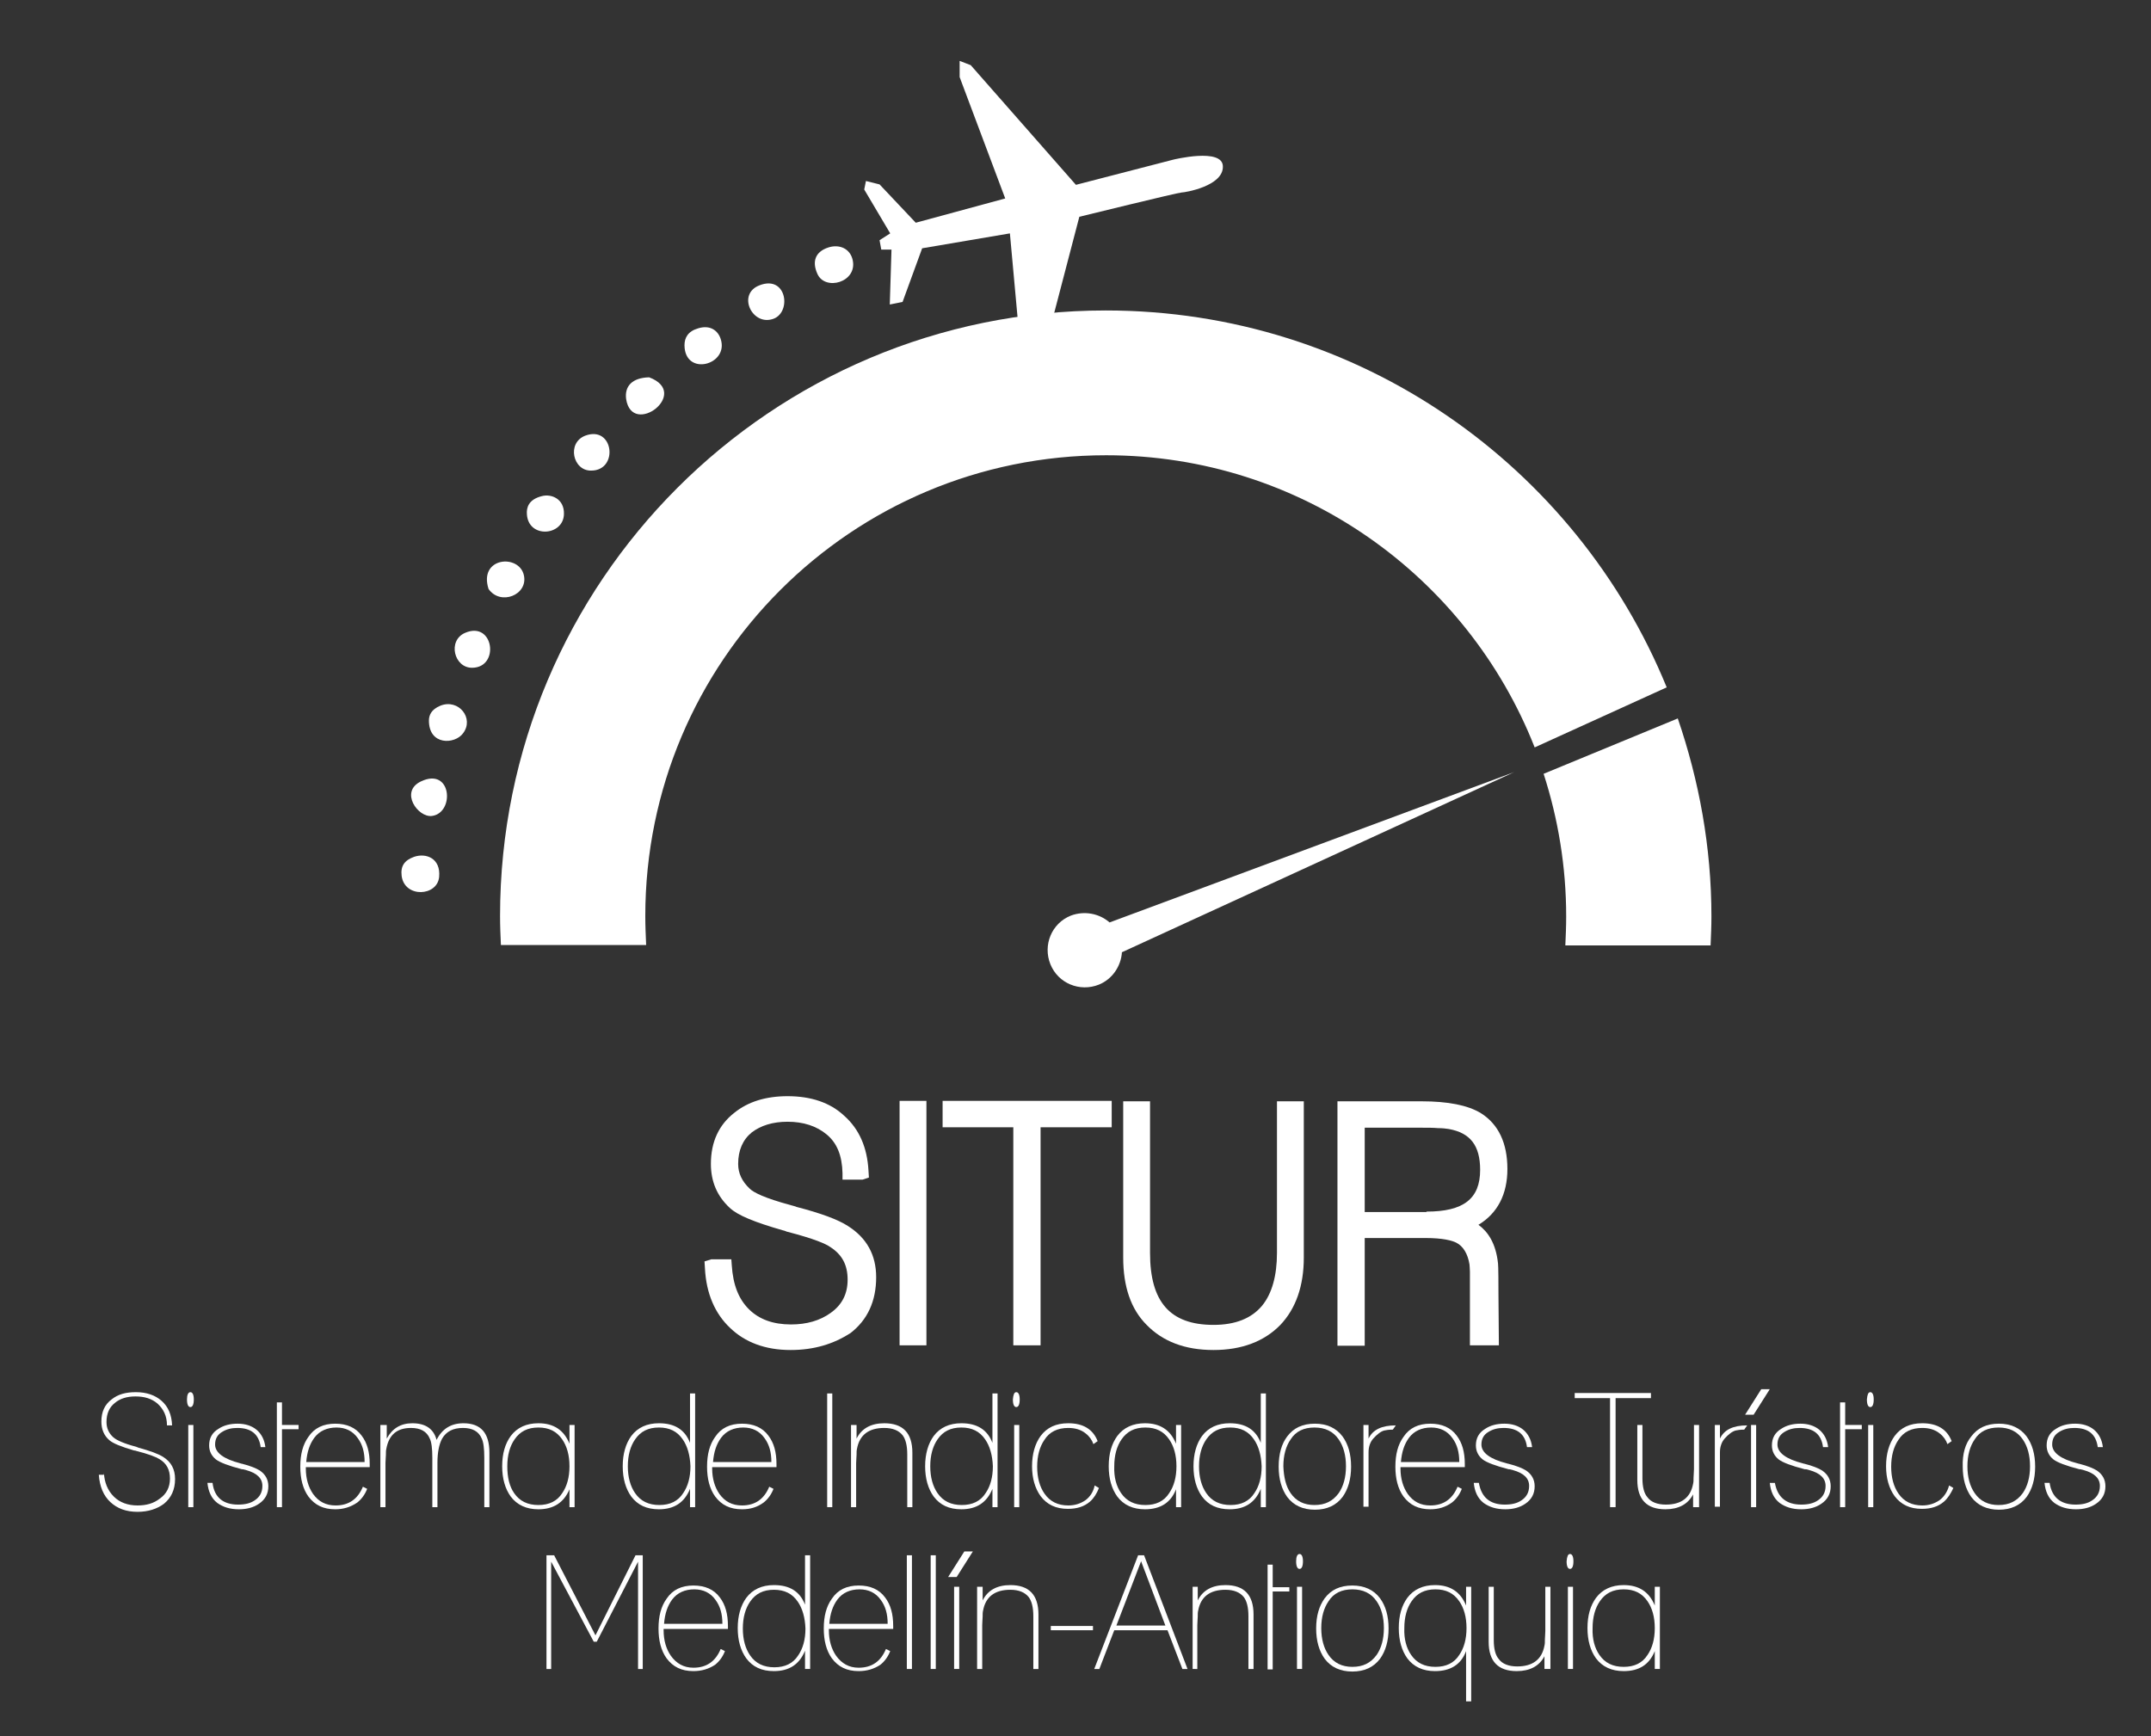 <?xml version="1.0" encoding="utf-8"?>
<!-- Generator: Adobe Illustrator 22.0.0, SVG Export Plug-In . SVG Version: 6.00 Build 0)  -->
<svg version="1.1" xmlns="http://www.w3.org/2000/svg" xmlns:xlink="http://www.w3.org/1999/xlink" x="0px" y="0px"
	 viewBox="0 0 505 407.7" style="enable-background:new 0 0 505 407.7;" xml:space="preserve">
<rect x="0" y="0" width="505" height="407.7" fill="#333333" stroke="none"/>
<style type="text/css">
	.st0{fill:#FFFFFF;}
	.st1{fill-rule:evenodd;clip-rule:evenodd;fill:#FFFFFF;}
</style>
<g id="Capa_1">
	<g>
		<g>
			<g>
				<g>
					<path class="st0" d="M185.6,317c-5.9,0-10.7-1.8-14.2-5.2c-3.5-3.3-5.6-8-5.9-14l-0.1-1.6l1.6-0.5h4.7l0.1,1.4
						c0.3,4.6,1.6,7.9,4,10.3c2.4,2.4,5.7,3.6,9.9,3.6c3.7,0,6.8-0.9,9.3-2.7c2.7-1.9,4-4.5,4-7.8c0-3.5-1.3-5.9-4.1-7.7
						c-1-0.7-3.6-1.9-10.2-3.6c-0.3-0.1-0.4-0.2-0.9-0.3c-6.6-1.9-10.6-3.5-12.5-5.3c-2.9-2.7-4.4-6.1-4.4-10.3
						c0-5.2,1.9-9.2,5.5-12c3.2-2.6,7.4-3.9,12.5-3.9c5.5,0,10,1.5,13.3,4.6c3.5,3.1,5.4,7.4,5.7,12.9l0.1,1.6l-1.5,0.5h-4.7l0-1.5
						c-0.1-4.2-1.3-7.1-3.7-9.1c-2.4-2-5.5-3-9.2-3c-3.5,0-6.3,0.9-8.4,2.5c-2.1,1.7-3.2,4.2-3.2,7.4c0,2.2,0.9,4.1,2.7,5.8
						c0.9,0.9,3.4,2.2,9.7,3.9c0.6,0.2,0.9,0.2,1.3,0.4c5.8,1.5,9.8,3,12.1,4.5c4.4,2.8,6.6,6.8,6.6,12c0,5.6-2,10-6,13.1
						C195.7,315.6,191.1,317,185.6,317L185.6,317z"/>
				</g>
				<g>
					<rect x="211.2" y="258.5" class="st0" width="6.3" height="57.4"/>
				</g>
				<g>
					<polygon class="st0" points="237.9,315.9 237.9,264.7 221.3,264.7 221.3,258.5 261,258.5 261,264.7 244.3,264.7 244.3,315.9 
											"/>
				</g>
				<g>
					<path class="st0" d="M284.9,317c-6.7,0-11.9-2-15.7-5.9c-3.7-3.7-5.5-9-5.5-15.8v-36.7h6.3v35.6c0,11.5,4.7,16.9,14.9,16.9
						c5.1,0,8.9-1.5,11.4-4.5c2.3-2.8,3.5-7,3.5-12.4v-35.6h6.3v36.7c0,6.7-1.9,12-5.5,15.8C296.8,315,291.5,317,284.9,317
						L284.9,317z"/>
				</g>
				<g>
					<path class="st0" d="M345.1,315.9v-13.9c0-1.4,0-2.6,0-3.4c0-0.8-0.1-1.4-0.1-1.7c-0.4-2.5-1.5-4.3-3.1-5.1
						c-1-0.5-3.1-1.1-7.3-1.1h-14.2v25.3h-6.4v-57.4h19.7c6.2,0,10.9,0.9,14,2.8c4.1,2.6,6.2,7,6.2,13.1c0,5.9-2.3,10.4-6.8,13.1
						c2.2,1.6,4.1,4.3,4.6,9.1c0,0.1,0.1,0.3,0.1,7.1l0.1,12.1H345.1z M334.9,284.5c8.7,0,12.6-3,12.6-9.8c0-5.7-2.3-8.7-7.4-9.6
						c-0.6-0.1-1.5-0.2-2.5-0.2c-1.1-0.1-2.4-0.1-3.9-0.1h-13.3v19.8H334.9z"/>
				</g>
			</g>
			<g>
				<path class="st0" d="M24.4,345.8c0.1,2.3,0.9,4.2,2.3,5.6c1.4,1.4,3.3,2.1,5.6,2.1c2.1,0,3.8-0.5,5.2-1.6
					c1.6-1.1,2.4-2.7,2.4-4.7c0-2.1-0.8-3.6-2.5-4.6c-0.8-0.5-2.6-1.2-5.4-1.9c0,0-0.2-0.1-0.5-0.1c-3.1-0.9-5-1.7-5.8-2.4
					c-1.3-1.1-1.9-2.6-1.9-4.4c0-2.3,0.8-4,2.4-5.2c1.5-1.2,3.3-1.7,5.7-1.7c2.5,0,4.5,0.7,6,2c1.6,1.4,2.4,3.3,2.5,5.8h-1.2
					c0-2.2-0.8-3.8-2.2-5.1c-1.4-1.2-3.1-1.7-5.2-1.7c-2,0-3.6,0.5-4.8,1.5c-1.3,1-2,2.5-2,4.5c0,1.4,0.5,2.6,1.6,3.6
					c0.8,0.7,2.6,1.5,5.3,2.2c0.1,0,0.1,0,0.2,0.1c0.1,0,0.2,0,0.3,0.1c2.9,0.8,4.8,1.5,5.9,2.2c1.9,1.2,2.8,2.9,2.8,5.2
					c0,2.5-0.9,4.4-2.6,5.8c-1.6,1.2-3.7,1.9-6.2,1.9c-2.7,0-4.8-0.8-6.4-2.3c-1.6-1.5-2.5-3.6-2.7-6.4H24.4z"/>
				<path class="st0" d="M44.7,326.9c0.5,0,0.8,0.6,0.8,1.7c0,1.2-0.3,1.8-0.8,1.8c-0.5,0-0.8-0.6-0.8-1.8
					C43.9,327.5,44.2,326.9,44.7,326.9z M44.2,334.6h1.2v19.3h-1.2V334.6z"/>
				<path class="st0" d="M55.9,353.3c1.6,0,2.9-0.3,3.9-1c1.2-0.8,1.8-1.9,1.8-3.4c0-1.8-1.3-3-3.8-3.7c-0.1,0-0.2-0.1-0.4-0.1
					c-0.2-0.1-0.4-0.1-0.6-0.1c-3.1-0.8-5.2-1.6-6.1-2.3c-1-0.8-1.6-1.9-1.6-3.3c0-1.7,0.7-3,2.2-3.9c1.2-0.8,2.7-1.2,4.5-1.2
					c1.8,0,3.3,0.5,4.4,1.4c1.2,1,1.9,2.4,2.1,4.1h-1.1c-0.4-3-2.2-4.5-5.5-4.5c-1.4,0-2.5,0.3-3.5,0.9c-1.2,0.7-1.7,1.7-1.7,3
					c0,1.9,2,3.4,5.9,4.4c0.1,0,0.2,0.1,0.4,0.1c2,0.5,3.4,1.1,4.2,1.6c1.3,0.9,2,2.1,2,3.7c0,1.7-0.7,3.1-2.2,4.1
					c-1.3,0.9-2.9,1.3-4.7,1.3c-2.1,0-3.7-0.5-5.1-1.5c-1.4-1.1-2.1-2.7-2.3-4.7h1.2C50.3,351.6,52.4,353.3,55.9,353.3z"/>
				<path class="st0" d="M66.2,329.3v5.3h3.9v1h-3.9v18.3H65v-24.6H66.2z"/>
				<path class="st0" d="M78.7,354.4c-2.8,0-4.8-1-6.3-3c-1.3-1.8-1.9-4.2-1.9-7c0-2.9,0.6-5.2,1.9-7c1.4-2.1,3.5-3.1,6.3-3.1
					c2.7,0,4.8,0.9,6.2,2.8c1.3,1.7,1.9,3.9,1.9,6.7v0.7H71.8v0.3c0,2.4,0.6,4.4,1.7,6c1.3,1.8,3,2.7,5.3,2.7c3.1,0,5.2-1.5,6.4-4.4
					l1,0.5c-0.5,1.3-1.3,2.4-2.3,3.2C82.3,353.9,80.6,354.4,78.7,354.4z M85.6,343.3c0-2.3-0.5-4.1-1.6-5.6c-1.2-1.7-2.9-2.5-5-2.5
					c-2.2,0-4,0.8-5.2,2.4c-1.1,1.5-1.7,3.3-1.9,5.7H85.6z"/>
				<path class="st0" d="M89.6,334.6h1.2v3.2c1.3-2.4,3.3-3.6,6-3.6c3.1,0,5,1.3,5.7,3.9c1.3-2.6,3.4-3.9,6.3-3.9
					c4.1,0,6.1,2.3,6.1,6.9v12.8h-1.2v-11.6c0-2.2-0.2-3.7-0.6-4.5c-0.7-1.7-2.2-2.5-4.4-2.5c-2.3,0-3.9,0.8-4.9,2.5
					c-0.7,1.3-1.1,3.2-1.1,5.7v10.4h-1.2v-11.6c0-2.2-0.2-3.7-0.6-4.5c-0.7-1.7-2.2-2.5-4.4-2.5c-3.3,0-5.2,1.6-5.8,4.9
					c-0.1,0.4-0.1,0.8-0.1,1.4c0,0.6-0.1,1.2-0.1,1.9v10.4h-1.2V334.6z"/>
				<path class="st0" d="M126.4,354.4c-2.8,0-5-1-6.5-3c-1.3-1.8-2-4.2-2-7.1c0-3,0.7-5.3,2-7.1c1.5-2,3.7-3,6.5-3
					c3.6,0,6,1.6,7.3,4.8v-4.4h1.2v19.3h-1.2v-4.2C132.4,352.8,130,354.4,126.4,354.4z M120.7,350.6c1.3,1.9,3.2,2.8,5.7,2.8
					c2.5,0,4.4-0.9,5.6-2.8c1.1-1.6,1.7-3.7,1.7-6.3c0-2.6-0.6-4.7-1.7-6.3c-1.3-1.9-3.1-2.8-5.6-2.8c-2.5,0-4.3,0.9-5.6,2.8
					c-1.1,1.6-1.7,3.7-1.7,6.3C119.1,346.9,119.6,349,120.7,350.6z"/>
				<path class="st0" d="M163.2,353.9H162v-4.3c-1.3,3.2-3.7,4.8-7.3,4.8c-2.9,0-5-1-6.5-3c-1.3-1.8-2-4.2-2-7.1
					c0-2.9,0.7-5.3,2-7.1c1.5-2,3.7-3,6.5-3c3.7,0,6.1,1.5,7.3,4.6v-11.6h1.2V353.9z M160.3,338c-1.3-1.9-3.1-2.8-5.6-2.8
					c-2.5,0-4.3,0.9-5.6,2.8c-1.1,1.6-1.7,3.7-1.7,6.3c0,2.6,0.6,4.7,1.7,6.3c1.3,1.9,3.2,2.8,5.7,2.8c2.5,0,4.4-0.9,5.6-2.8
					c1.1-1.6,1.7-3.7,1.7-6.3C162,341.7,161.4,339.6,160.3,338z"/>
				<path class="st0" d="M174.2,354.4c-2.8,0-4.8-1-6.3-3c-1.3-1.8-1.9-4.2-1.9-7c0-2.9,0.6-5.2,1.9-7c1.4-2.1,3.5-3.1,6.3-3.1
					c2.7,0,4.8,0.9,6.2,2.8c1.3,1.7,1.9,3.9,1.9,6.7v0.7h-15.1v0.3c0,2.4,0.6,4.4,1.7,6c1.3,1.8,3,2.7,5.3,2.7
					c3.1,0,5.2-1.5,6.4-4.4l1,0.5c-0.5,1.3-1.3,2.4-2.3,3.2C177.8,353.9,176.2,354.4,174.2,354.4z M181.1,343.3
					c0-2.3-0.5-4.1-1.6-5.6c-1.2-1.7-2.9-2.5-5-2.5c-2.2,0-4,0.8-5.2,2.4c-1.1,1.5-1.7,3.3-1.9,5.7H181.1z"/>
				<path class="st0" d="M194.2,327.2h1.2v26.7h-1.2V327.2z"/>
				<path class="st0" d="M199.9,334.6h1.2v3.2c1.2-2.4,3.4-3.6,6.5-3.6c4.4,0,6.6,2.3,6.6,6.9v12.8h-1.2v-12.4
					c0-2.1-0.4-3.6-1.1-4.5c-0.9-1.1-2.3-1.7-4.3-1.7c-3.6,0-5.8,1.6-6.4,4.9c-0.1,0.4-0.1,0.8-0.1,1.4c0,0.6-0.1,1.2-0.1,2v10.3
					h-1.2V334.6z"/>
				<path class="st0" d="M234.1,353.9H233v-4.3c-1.3,3.2-3.7,4.8-7.3,4.8c-2.9,0-5-1-6.5-3c-1.3-1.8-2-4.2-2-7.1
					c0-2.9,0.7-5.3,2-7.1c1.5-2,3.7-3,6.5-3c3.7,0,6.1,1.5,7.3,4.6v-11.6h1.2V353.9z M231.3,338c-1.3-1.9-3.1-2.8-5.6-2.8
					c-2.5,0-4.3,0.9-5.6,2.8c-1.1,1.6-1.7,3.7-1.7,6.3c0,2.6,0.6,4.7,1.7,6.3c1.3,1.9,3.2,2.8,5.7,2.8c2.5,0,4.4-0.9,5.6-2.8
					c1.1-1.6,1.7-3.7,1.7-6.3C233,341.7,232.4,339.6,231.3,338z"/>
				<path class="st0" d="M238.6,326.9c0.5,0,0.8,0.6,0.8,1.7c0,1.2-0.3,1.8-0.8,1.8c-0.5,0-0.8-0.6-0.8-1.8
					C237.9,327.5,238.1,326.9,238.6,326.9z M238.1,334.6h1.2v19.3h-1.2V334.6z"/>
				<path class="st0" d="M255.9,352.6c-1.4,1.2-3.1,1.7-5.2,1.7c-2.8,0-4.9-1-6.4-3c-1.3-1.8-2-4.2-2-7c0-2.9,0.7-5.3,2-7.1
					c1.5-2,3.6-3,6.5-3c3.5,0,5.8,1.4,6.9,4.2l-1,0.7c-0.3-0.9-0.9-1.8-1.8-2.5c-1.1-0.9-2.5-1.3-4.1-1.3c-2.5,0-4.4,0.9-5.6,2.8
					c-1.1,1.6-1.7,3.7-1.7,6.3c0,2.6,0.6,4.7,1.7,6.3c1.3,1.9,3.2,2.8,5.6,2.8c1.5,0,2.8-0.4,4-1.2c1.1-0.8,1.9-2,2.2-3.5l1,0.6
					C257.5,350.7,256.8,351.8,255.9,352.6z"/>
				<path class="st0" d="M268.8,354.4c-2.8,0-5-1-6.5-3c-1.3-1.8-2-4.2-2-7.1c0-3,0.7-5.3,2-7.1c1.5-2,3.7-3,6.5-3
					c3.6,0,6,1.6,7.3,4.8v-4.4h1.2v19.3h-1.2v-4.2C274.9,352.8,272.5,354.4,268.8,354.4z M263.2,350.6c1.3,1.9,3.2,2.8,5.7,2.8
					c2.5,0,4.4-0.9,5.6-2.8c1.1-1.6,1.7-3.7,1.7-6.3c0-2.6-0.6-4.7-1.7-6.3c-1.3-1.9-3.1-2.8-5.6-2.8c-2.5,0-4.3,0.9-5.6,2.8
					c-1.1,1.6-1.7,3.7-1.7,6.3C261.5,346.9,262.1,349,263.2,350.6z"/>
				<path class="st0" d="M297.2,353.9h-1.2v-4.3c-1.3,3.2-3.7,4.8-7.3,4.8c-2.9,0-5-1-6.5-3c-1.3-1.8-2-4.2-2-7.1
					c0-2.9,0.7-5.3,2-7.1c1.5-2,3.7-3,6.5-3c3.7,0,6.1,1.5,7.3,4.6v-11.6h1.2V353.9z M294.4,338c-1.3-1.9-3.1-2.8-5.6-2.8
					c-2.5,0-4.3,0.9-5.6,2.8c-1.1,1.6-1.7,3.7-1.7,6.3c0,2.6,0.6,4.7,1.7,6.3c1.3,1.9,3.2,2.8,5.7,2.8c2.5,0,4.4-0.9,5.6-2.8
					c1.1-1.6,1.7-3.7,1.7-6.3C296.1,341.7,295.5,339.6,294.4,338z"/>
				<path class="st0" d="M302.2,337.3c1.5-2,3.6-3,6.5-3c2.8,0,5,1,6.5,3c1.3,1.8,2,4.1,2,7.1c0,2.9-0.7,5.3-2,7.1
					c-1.5,2-3.7,3-6.5,3c-2.8,0-5-1-6.5-3c-1.3-1.8-2-4.2-2-7.1C300.2,341.4,300.9,339,302.2,337.3z M303,350.6
					c1.3,1.9,3.2,2.8,5.6,2.8c2.5,0,4.3-0.9,5.7-2.8c1.1-1.6,1.7-3.7,1.7-6.3c0-2.6-0.6-4.7-1.7-6.3c-1.3-1.9-3.2-2.8-5.7-2.8
					c-2.5,0-4.4,0.9-5.6,2.8c-1.1,1.6-1.7,3.7-1.7,6.3C301.4,346.9,301.9,349,303,350.6z"/>
				<path class="st0" d="M320.1,334.6h1.2v3.2c1-2.1,3.1-3.1,6.4-3.1l-0.7,1c-0.9,0-1.6,0.1-2,0.2c-0.8,0.2-1.7,0.9-2.6,1.9
					c-0.7,0.8-1.1,1.9-1.1,3.2v12.8h-1.2V334.6z"/>
				<path class="st0" d="M335.8,354.4c-2.8,0-4.8-1-6.3-3c-1.3-1.8-1.9-4.2-1.9-7c0-2.9,0.6-5.2,1.9-7c1.4-2.1,3.5-3.1,6.3-3.1
					c2.7,0,4.8,0.9,6.2,2.8c1.3,1.7,1.9,3.9,1.9,6.7v0.7h-15.1v0.3c0,2.4,0.6,4.4,1.7,6c1.3,1.8,3,2.7,5.3,2.7
					c3.1,0,5.2-1.5,6.4-4.4l1,0.5c-0.5,1.3-1.3,2.4-2.3,3.2C339.4,353.9,337.7,354.4,335.8,354.4z M342.6,343.3
					c0-2.3-0.5-4.1-1.6-5.6c-1.2-1.7-2.9-2.5-5-2.5c-2.2,0-4,0.8-5.2,2.4c-1.1,1.5-1.7,3.3-1.9,5.7H342.6z"/>
				<path class="st0" d="M353.3,353.3c1.6,0,2.9-0.3,3.9-1c1.2-0.8,1.8-1.9,1.8-3.4c0-1.8-1.3-3-3.8-3.7c-0.1,0-0.2-0.1-0.4-0.1
					c-0.2-0.1-0.4-0.1-0.6-0.1c-3.1-0.8-5.2-1.6-6.1-2.3c-1-0.8-1.6-1.9-1.6-3.3c0-1.7,0.7-3,2.2-3.9c1.2-0.8,2.7-1.2,4.5-1.2
					c1.8,0,3.3,0.5,4.4,1.4c1.2,1,1.9,2.4,2.1,4.1h-1.2c-0.4-3-2.2-4.5-5.5-4.5c-1.4,0-2.5,0.3-3.5,0.9c-1.2,0.7-1.7,1.7-1.7,3
					c0,1.9,2,3.4,5.9,4.4c0.1,0,0.2,0.1,0.4,0.1c2,0.5,3.4,1.1,4.2,1.6c1.3,0.9,2,2.1,2,3.7c0,1.7-0.7,3.1-2.2,4.1
					c-1.3,0.9-2.9,1.3-4.7,1.3c-2.1,0-3.7-0.5-5.1-1.5c-1.4-1.1-2.1-2.7-2.3-4.7h1.2C347.8,351.6,349.8,353.3,353.3,353.3z"/>
				<path class="st0" d="M378,328.3h-8.3v-1.2h17.9v1.2h-8.3v25.6H378V328.3z"/>
				<path class="st0" d="M398.7,353.9h-1.2v-3c-1.2,2.3-3.4,3.5-6.5,3.5c-4.4,0-6.6-2.3-6.6-6.9v-12.9h1.2v12.5
					c0,2.1,0.4,3.6,1.2,4.5c0.8,1.1,2.3,1.7,4.3,1.7c3.6,0,5.8-1.6,6.4-4.9c0.1-0.4,0.1-0.8,0.1-1.4c0-0.6,0.1-1.2,0.1-2v-10.4h1.2
					V353.9z"/>
				<path class="st0" d="M402.6,334.6h1.2v3.2c1-2.1,3.1-3.1,6.4-3.1l-0.7,1c-0.9,0-1.6,0.1-2,0.2c-0.8,0.2-1.7,0.9-2.6,1.9
					c-0.7,0.8-1.1,1.9-1.1,3.2v12.8h-1.2V334.6z"/>
				<path class="st0" d="M413.5,326.2h2l-3.8,6h-2L413.5,326.2z M411.1,334.6h1.2v19.3h-1.2V334.6z"/>
				<path class="st0" d="M422.9,353.3c1.6,0,2.9-0.3,3.9-1c1.2-0.8,1.8-1.9,1.8-3.4c0-1.8-1.3-3-3.8-3.7c-0.1,0-0.2-0.1-0.4-0.1
					c-0.2-0.1-0.4-0.1-0.7-0.1c-3.1-0.8-5.2-1.6-6.1-2.3c-1-0.8-1.6-1.9-1.6-3.3c0-1.7,0.7-3,2.2-3.9c1.2-0.8,2.7-1.2,4.5-1.2
					c1.8,0,3.3,0.5,4.4,1.4c1.2,1,1.9,2.4,2.1,4.1H428c-0.4-3-2.2-4.5-5.5-4.5c-1.4,0-2.5,0.3-3.5,0.9c-1.2,0.7-1.7,1.7-1.7,3
					c0,1.9,2,3.4,5.9,4.4c0.1,0,0.2,0.1,0.4,0.1c2,0.5,3.4,1.1,4.2,1.6c1.3,0.9,2,2.1,2,3.7c0,1.7-0.7,3.1-2.2,4.1
					c-1.3,0.9-2.9,1.3-4.7,1.3c-2.1,0-3.7-0.5-5.1-1.5c-1.4-1.1-2.1-2.7-2.3-4.7h1.2C417.3,351.6,419.4,353.3,422.9,353.3z"/>
				<path class="st0" d="M433.2,329.3v5.3h3.9v1h-3.9v18.3H432v-24.6H433.2z"/>
				<path class="st0" d="M439.1,326.9c0.5,0,0.8,0.6,0.8,1.7c0,1.2-0.3,1.8-0.8,1.8c-0.5,0-0.8-0.6-0.8-1.8
					C438.4,327.5,438.6,326.9,439.1,326.9z M438.6,334.6h1.2v19.3h-1.2V334.6z"/>
				<path class="st0" d="M456.4,352.6c-1.4,1.2-3.1,1.7-5.2,1.7c-2.8,0-4.9-1-6.4-3c-1.3-1.8-2-4.2-2-7c0-2.9,0.7-5.3,2-7.1
					c1.5-2,3.6-3,6.5-3c3.5,0,5.8,1.4,6.9,4.2l-1,0.7c-0.3-0.9-0.9-1.8-1.8-2.5c-1.1-0.9-2.5-1.3-4.1-1.3c-2.5,0-4.4,0.9-5.6,2.8
					c-1.1,1.6-1.7,3.7-1.7,6.3c0,2.6,0.6,4.7,1.7,6.3c1.3,1.9,3.2,2.8,5.6,2.8c1.5,0,2.8-0.4,4-1.2c1.1-0.8,1.9-2,2.3-3.5l1,0.6
					C458,350.7,457.3,351.8,456.4,352.6z"/>
				<path class="st0" d="M462.8,337.3c1.5-2,3.6-3,6.5-3c2.8,0,5,1,6.5,3c1.3,1.8,2,4.1,2,7.1c0,2.9-0.7,5.3-2,7.1
					c-1.5,2-3.7,3-6.5,3c-2.8,0-5-1-6.5-3c-1.3-1.8-2-4.2-2-7.1C460.7,341.4,461.4,339,462.8,337.3z M463.6,350.6
					c1.3,1.9,3.2,2.8,5.6,2.8c2.5,0,4.3-0.9,5.7-2.8c1.1-1.6,1.7-3.7,1.7-6.3c0-2.6-0.6-4.7-1.7-6.3c-1.3-1.9-3.2-2.8-5.7-2.8
					c-2.5,0-4.4,0.9-5.6,2.8c-1.1,1.6-1.7,3.7-1.7,6.3C461.9,346.9,462.5,349,463.6,350.6z"/>
				<path class="st0" d="M487.3,353.3c1.6,0,2.9-0.3,3.9-1c1.2-0.8,1.8-1.9,1.8-3.4c0-1.8-1.3-3-3.8-3.7c-0.1,0-0.2-0.1-0.4-0.1
					c-0.2-0.1-0.4-0.1-0.6-0.1c-3.1-0.8-5.2-1.6-6.1-2.3c-1-0.8-1.6-1.9-1.6-3.3c0-1.7,0.7-3,2.2-3.9c1.2-0.8,2.7-1.2,4.5-1.2
					c1.8,0,3.3,0.5,4.4,1.4c1.2,1,1.9,2.4,2.1,4.1h-1.2c-0.4-3-2.2-4.5-5.5-4.5c-1.4,0-2.5,0.3-3.5,0.9c-1.2,0.7-1.7,1.7-1.7,3
					c0,1.9,2,3.4,5.9,4.4c0.1,0,0.2,0.1,0.4,0.1c2,0.5,3.4,1.1,4.2,1.6c1.3,0.9,2,2.1,2,3.7c0,1.7-0.7,3.1-2.2,4.1
					c-1.3,0.9-2.9,1.3-4.7,1.3c-2.1,0-3.7-0.5-5.1-1.5c-1.4-1.1-2.1-2.7-2.3-4.7h1.2C481.7,351.6,483.8,353.3,487.3,353.3z"/>
			</g>
			<g>
				<path class="st0" d="M128.3,365.2h1.8l9.7,18.8l9.4-18.8h1.7v26.7h-1.1v-25.2l-9.7,18.8h-0.7l-10-18.8v25.2h-1.1V365.2z"/>
				<path class="st0" d="M162.8,392.4c-2.8,0-4.8-1-6.3-3c-1.3-1.8-1.9-4.2-1.9-7c0-2.9,0.6-5.2,1.9-7c1.4-2.1,3.5-3.1,6.3-3.1
					c2.7,0,4.8,0.9,6.2,2.8c1.3,1.7,1.9,3.9,1.9,6.7v0.7h-15.1v0.3c0,2.4,0.6,4.4,1.7,6c1.3,1.8,3,2.8,5.3,2.8
					c3.1,0,5.2-1.5,6.4-4.4l1,0.5c-0.5,1.3-1.3,2.4-2.3,3.2C166.4,391.9,164.7,392.4,162.8,392.4z M169.6,381.3
					c0-2.3-0.5-4.1-1.6-5.6c-1.2-1.7-2.9-2.5-5-2.5c-2.2,0-4,0.8-5.2,2.4c-1.1,1.5-1.7,3.3-1.9,5.7H169.6z"/>
				<path class="st0" d="M190.2,391.9H189v-4.3c-1.3,3.2-3.7,4.8-7.3,4.8c-2.9,0-5-1-6.5-3c-1.3-1.8-2-4.2-2-7.1
					c0-2.9,0.7-5.3,2-7.1c1.5-2,3.7-3,6.5-3c3.7,0,6.1,1.5,7.3,4.6v-11.6h1.2V391.9z M187.3,376.1c-1.3-1.9-3.1-2.8-5.6-2.8
					c-2.5,0-4.3,0.9-5.6,2.8c-1.1,1.6-1.7,3.7-1.7,6.3c0,2.6,0.6,4.7,1.7,6.3c1.3,1.9,3.2,2.8,5.7,2.8c2.5,0,4.4-0.9,5.6-2.8
					c1.1-1.6,1.7-3.7,1.7-6.3C189,379.8,188.4,377.7,187.3,376.1z"/>
				<path class="st0" d="M201.6,392.4c-2.8,0-4.8-1-6.3-3c-1.3-1.8-1.9-4.2-1.9-7c0-2.9,0.6-5.2,1.9-7c1.4-2.1,3.5-3.1,6.3-3.1
					c2.7,0,4.8,0.9,6.2,2.8c1.3,1.7,1.9,3.9,1.9,6.7v0.7h-15.1v0.3c0,2.4,0.6,4.4,1.7,6c1.3,1.8,3,2.8,5.3,2.8
					c3.1,0,5.2-1.5,6.4-4.4l1,0.5c-0.5,1.3-1.3,2.4-2.3,3.2C205.2,391.9,203.5,392.4,201.6,392.4z M208.4,381.3
					c0-2.3-0.5-4.1-1.6-5.6c-1.2-1.7-2.9-2.5-5-2.5c-2.2,0-4,0.8-5.2,2.4c-1.1,1.5-1.7,3.3-1.9,5.7H208.4z"/>
				<path class="st0" d="M212.9,365.2h1.2v26.7h-1.2V365.2z"/>
				<path class="st0" d="M218.5,365.2h1.2v26.7h-1.2V365.2z"/>
				<path class="st0" d="M226.4,364.3h2l-3.8,6h-2L226.4,364.3z M224,372.6h1.2v19.3H224V372.6z"/>
				<path class="st0" d="M229.5,372.6h1.2v3.2c1.2-2.4,3.4-3.6,6.5-3.6c4.4,0,6.6,2.3,6.6,6.9v12.8h-1.2v-12.4
					c0-2.1-0.4-3.6-1.1-4.5c-0.9-1.1-2.3-1.7-4.3-1.7c-3.6,0-5.8,1.6-6.4,4.9c-0.1,0.4-0.1,0.8-0.1,1.4c0,0.6-0.1,1.2-0.1,2v10.3
					h-1.2V372.6z"/>
				<path class="st0" d="M246.7,381.8h9.9v1h-9.9V381.8z"/>
				<path class="st0" d="M267.2,365.2h1.4l10.2,26.7h-1.2l-3.5-9.1h-12.5l-3.5,9.1h-1.2L267.2,365.2z M273.6,381.7l-5.7-15.1
					l-5.8,15.1H273.6z"/>
				<path class="st0" d="M280,372.6h1.2v3.2c1.2-2.4,3.4-3.6,6.5-3.6c4.4,0,6.6,2.3,6.6,6.9v12.8h-1.2v-12.4c0-2.1-0.4-3.6-1.1-4.5
					c-0.9-1.1-2.3-1.7-4.3-1.7c-3.6,0-5.8,1.6-6.4,4.9c-0.1,0.4-0.1,0.8-0.1,1.4c0,0.6-0.1,1.2-0.1,2v10.3H280V372.6z"/>
				<path class="st0" d="M298.8,367.4v5.3h3.9v1h-3.9v18.3h-1.2v-24.6H298.8z"/>
				<path class="st0" d="M305.1,364.9c0.5,0,0.8,0.6,0.8,1.7c0,1.2-0.3,1.8-0.8,1.8c-0.5,0-0.8-0.6-0.8-1.8
					C304.3,365.5,304.6,364.9,305.1,364.9z M304.5,372.6h1.2v19.3h-1.2V372.6z"/>
				<path class="st0" d="M311,375.3c1.5-2,3.6-3,6.5-3c2.8,0,5,1,6.5,3c1.3,1.8,2,4.1,2,7.1c0,2.9-0.7,5.3-2,7.1c-1.5,2-3.7,3-6.5,3
					c-2.8,0-5-1-6.5-3c-1.3-1.8-2-4.2-2-7.1C309,379.4,309.7,377.1,311,375.3z M311.9,388.6c1.3,1.9,3.2,2.8,5.6,2.8
					c2.5,0,4.3-0.9,5.7-2.8c1.1-1.6,1.7-3.7,1.7-6.3c0-2.6-0.6-4.7-1.7-6.3c-1.3-1.9-3.2-2.8-5.7-2.8c-2.5,0-4.4,0.9-5.6,2.8
					c-1.1,1.6-1.7,3.7-1.7,6.3C310.2,384.9,310.8,387,311.9,388.6z"/>
				<path class="st0" d="M336.9,392.4c-2.8,0-5-1-6.5-3c-1.3-1.8-2-4.2-2-7.1c0-3,0.7-5.3,2-7.1c1.5-2,3.7-3,6.5-3
					c3.6,0,6,1.6,7.3,4.8v-4.4h1.2v26.9h-1.2v-11.8C343,390.9,340.5,392.4,336.9,392.4z M331.3,388.6c1.3,1.9,3.2,2.8,5.7,2.8
					c2.5,0,4.4-0.9,5.6-2.8c1.1-1.6,1.7-3.7,1.7-6.3c0-2.6-0.6-4.7-1.7-6.3c-1.3-1.9-3.1-2.8-5.6-2.8c-2.5,0-4.3,0.9-5.6,2.8
					c-1.1,1.6-1.7,3.7-1.7,6.3C329.6,384.9,330.2,387,331.3,388.6z"/>
				<path class="st0" d="M363.8,391.9h-1.2v-3c-1.2,2.3-3.4,3.5-6.5,3.5c-4.4,0-6.6-2.3-6.6-6.9v-12.9h1.2v12.5
					c0,2.1,0.4,3.6,1.2,4.5c0.8,1.1,2.3,1.7,4.3,1.7c3.6,0,5.8-1.6,6.4-4.9c0.1-0.4,0.1-0.8,0.1-1.4c0-0.6,0.1-1.2,0.1-2v-10.4h1.2
					V391.9z"/>
				<path class="st0" d="M368.6,364.9c0.5,0,0.8,0.6,0.8,1.7c0,1.2-0.3,1.8-0.8,1.8c-0.5,0-0.8-0.6-0.8-1.8
					C367.9,365.5,368.1,364.9,368.6,364.9z M368.1,372.6h1.2v19.3h-1.2V372.6z"/>
				<path class="st0" d="M381.2,392.4c-2.8,0-5-1-6.5-3c-1.3-1.8-2-4.2-2-7.1c0-3,0.7-5.3,2-7.1c1.5-2,3.7-3,6.5-3
					c3.6,0,6,1.6,7.3,4.8v-4.4h1.2v19.3h-1.2v-4.2C387.2,390.9,384.8,392.4,381.2,392.4z M375.5,388.6c1.3,1.9,3.2,2.8,5.7,2.8
					c2.5,0,4.4-0.9,5.6-2.8c1.1-1.6,1.7-3.7,1.7-6.3c0-2.6-0.6-4.7-1.7-6.3c-1.3-1.9-3.1-2.8-5.6-2.8c-2.5,0-4.3,0.9-5.6,2.8
					c-1.1,1.6-1.7,3.7-1.7,6.3C373.8,384.9,374.4,387,375.5,388.6z"/>
			</g>
		</g>
		<g>
			<path class="st0" d="M260.5,216.6l95-35.3l-92.1,42.3c-0.2,3.2-2.2,6.3-5.4,7.6c-4.5,1.8-9.6-0.3-11.4-4.8
				c-1.8-4.5,0.3-9.6,4.8-11.4C254.6,213.8,258.1,214.5,260.5,216.6z"/>
			<path class="st0" d="M209,54.8l-6.1-10.3l0.4-2l3.2,0.8l8.5,9l21-5.7l-10.7-28.5l0-3.8l2.6,1l24.7,28.1l22.8-5.9
				c0,0,11.7-2.9,11.7,1.6c0.1,4.6-8.9,6.1-9.7,6.1c-0.8,0-24,5.7-24,5.7l-9.8,37.5l-3.4,0.4l-3.1-34l-20.6,3.5l-4.6,12.6l-3,0.6
				l0.4-12.9l-2.4,0l-0.4-2.2L209,54.8z"/>
			<g>
				<path class="st1" d="M194.5,58.1c2.5-0.8,5.1,0.2,5.7,3c1.1,5.2-6.5,7.3-8.3,3.2C190.6,61.4,191.4,59.1,194.5,58.1z"/>
				<path class="st1" d="M178.3,67c6.6-2.6,7.7,6.9,2.8,8C176.4,76.2,173.1,69,178.3,67z"/>
				<path class="st1" d="M163.9,77.1c2.9-0.9,4.7,0.6,5.3,2.5c2,6.1-8.4,8.9-8.5,1.5C160.7,79.3,161.5,77.8,163.9,77.1z"/>
				<path class="st1" d="M152.4,88.6c9.9,3.7-4,14.2-5.4,5.1C146.6,90.7,148.4,88.7,152.4,88.6z"/>
				<path class="st1" d="M137.4,102.3c6.7-2.5,7.9,8.2,1.4,8.2C134.5,110.6,133,104,137.4,102.3z"/>
				<path class="st1" d="M127.2,116.5c2.2-0.6,5.3,0.6,5.2,4.2c-0.1,5.2-8.4,5.8-8.7,0C123.6,119.3,124,117.3,127.2,116.5z"/>
				<path class="st1" d="M114.7,138.3c-2.4-7.5,7.2-8.3,8.3-3.2C124,139.7,117.5,142.3,114.7,138.3z"/>
				<path class="st1" d="M109.2,148.6c6.7-2.9,8.2,8.1,1.7,8.2C106.6,156.9,105,150.4,109.2,148.6z"/>
				<path class="st1" d="M103.4,165.7c4.3-1.7,8,3,5.3,6.5c-1.9,2.6-8,2.9-8-3C100.7,168,101.2,166.6,103.4,165.7z"/>
				<path class="st1" d="M98.8,183.5c7.3-3.5,8,7.4,2.6,8.1C98.1,192,93.8,185.9,98.8,183.5z"/>
				<path class="st1" d="M97.2,201.2c2.9-1,6.3,0.4,5.9,4.7c-0.4,4.6-8.1,5-8.8-0.2C94,203.3,95,202,97.2,201.2z"/>
			</g>
			<path class="st0" d="M391.3,161.4c-21.2-51.9-72.1-88.5-131.7-88.5c-78.6,0-142.2,63.7-142.2,142.2c0,2.3,0.1,4.6,0.2,6.8h34.1
				c-0.1-2.3-0.2-4.5-0.2-6.8c0-59.8,48.4-108.2,108.2-108.2c45.7,0,84.8,28.4,100.6,68.6L391.3,161.4z"/>
			<path class="st0" d="M362.4,181.7c3.4,10.5,5.3,21.8,5.3,33.5c0,2.3-0.1,4.6-0.2,6.8h34.1c0.1-2.3,0.2-4.5,0.2-6.8
				c0-16.3-2.9-31.9-7.9-46.5L362.4,181.7z"/>
		</g>
	</g>
</g>
<g id="Capa_2">
</g>
</svg>

